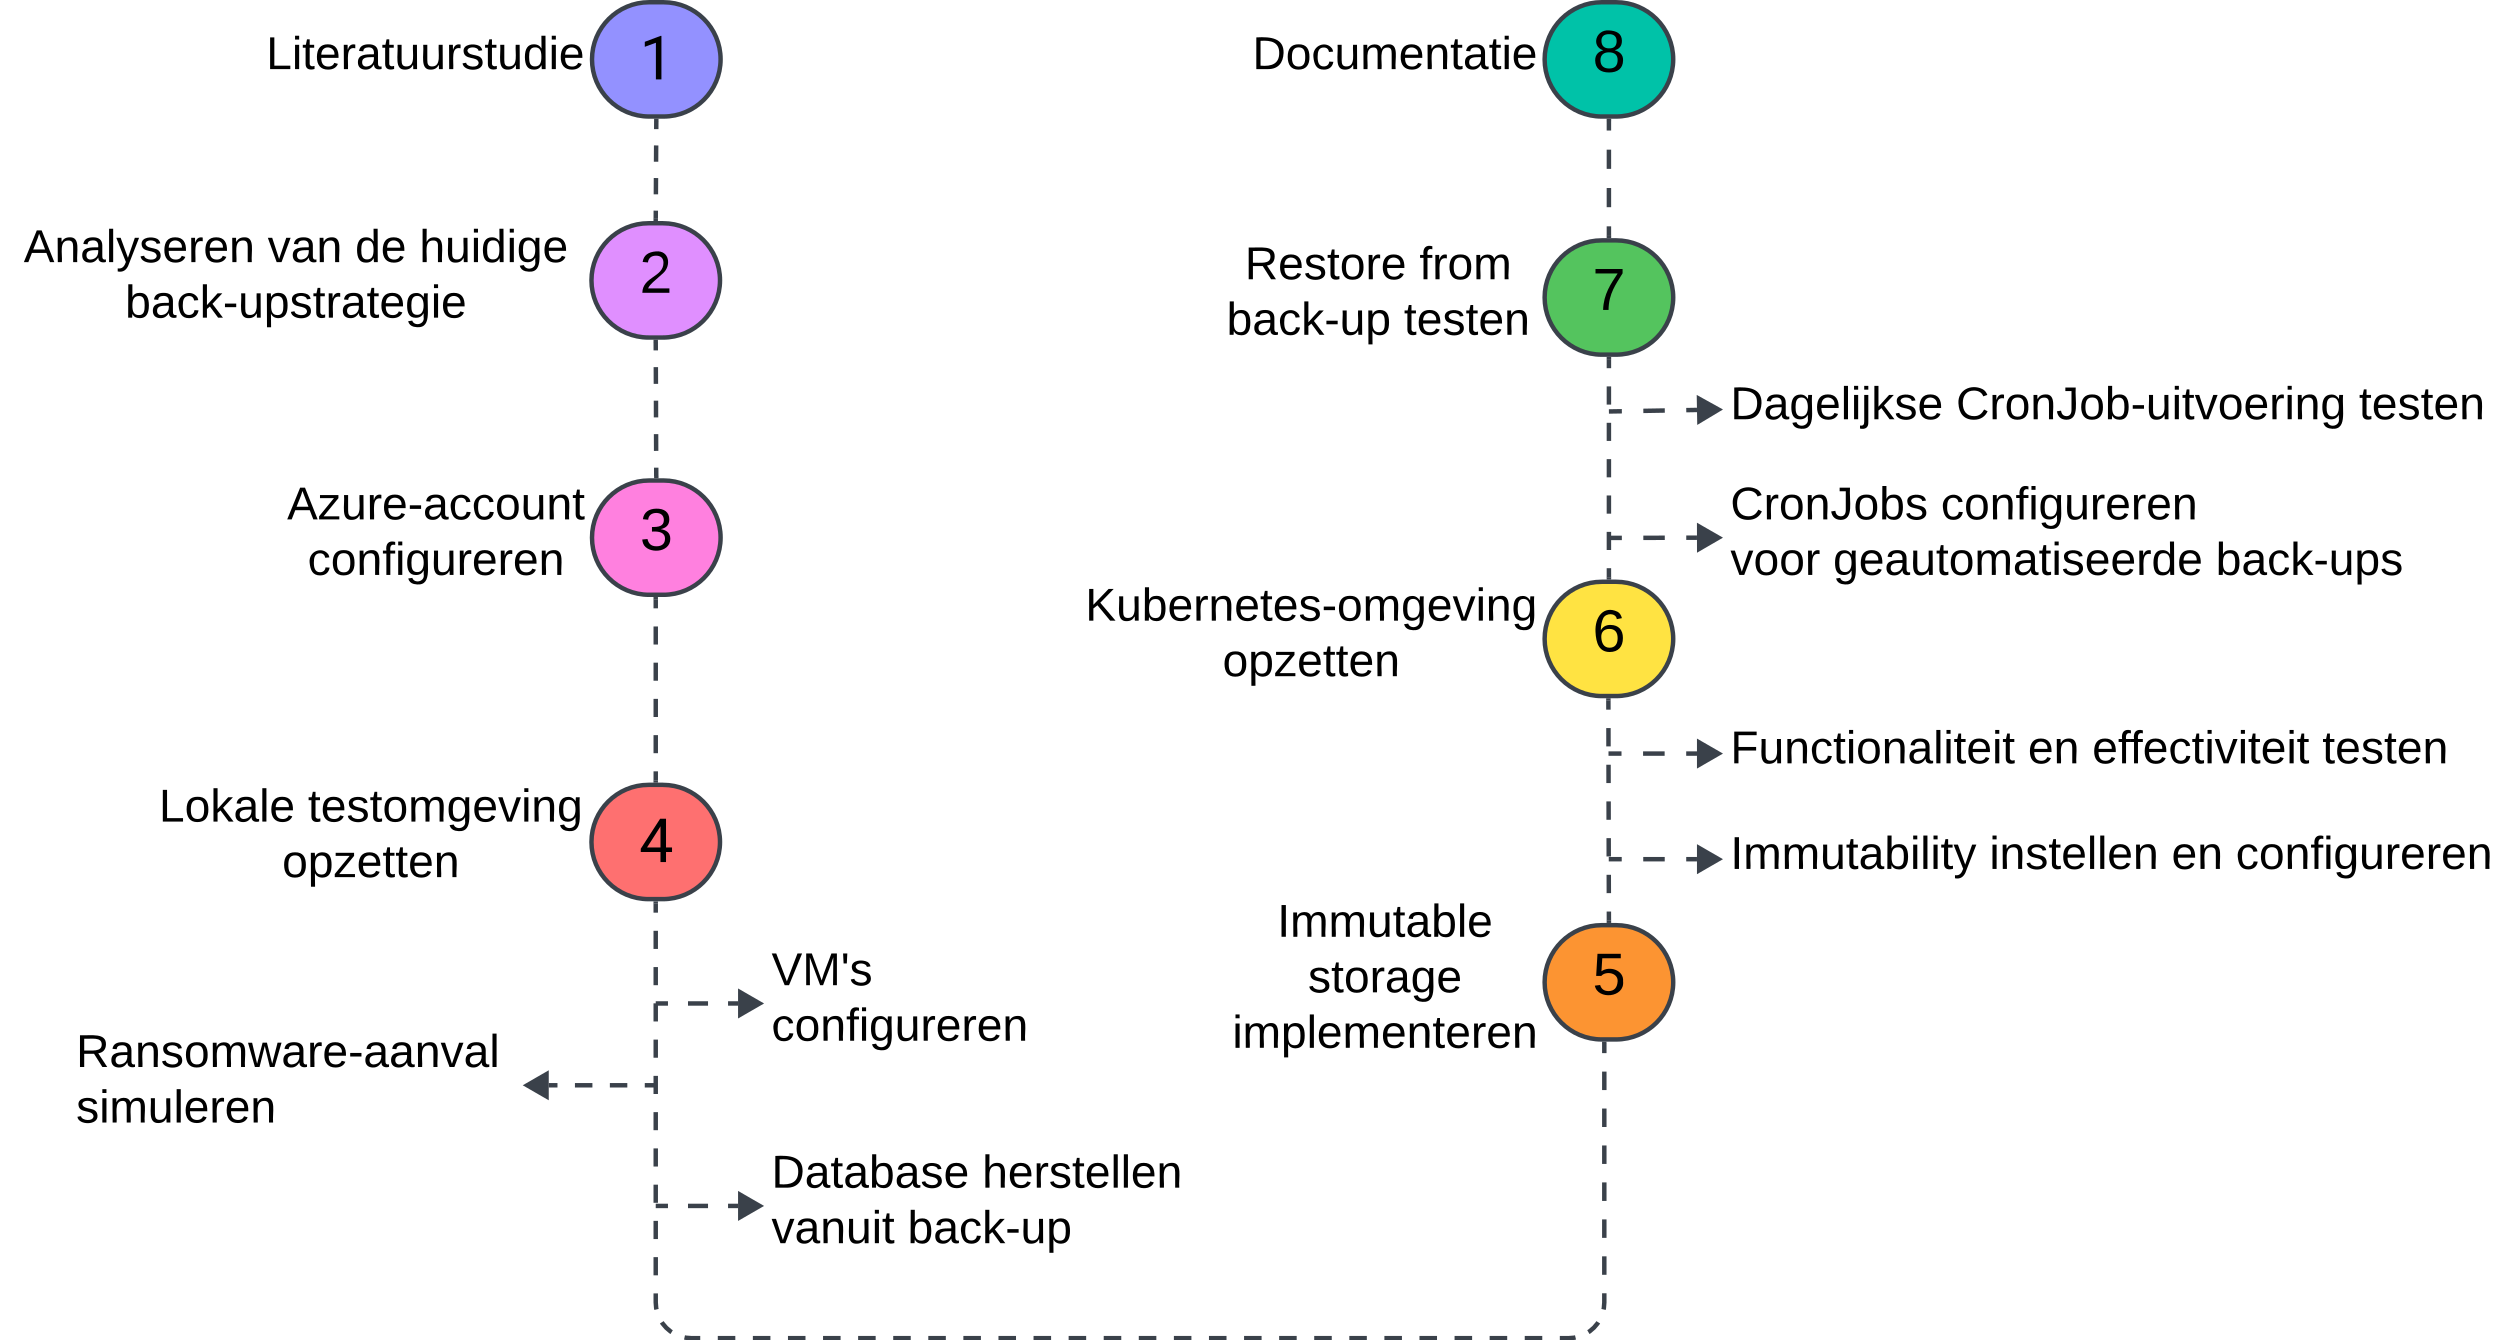<svg xmlns="http://www.w3.org/2000/svg" xmlns:xlink="http://www.w3.org/1999/xlink" xmlns:lucid="lucid" width="1680.76" height="901.13"><g transform="translate(2640.533 -40.365)" lucid:page-tab-id="0_0"><path d="M-2194.87 190.46c21.2 0 38.4 17.2 38.4 38.4 0 21.23-17.2 38.43-38.4 38.43h-9.62c-21.2 0-38.4-17.2-38.4-38.43 0-21.2 17.2-38.4 38.4-38.4z" stroke="#3a414a" stroke-width="3" fill="#e08fff"/><use xlink:href="#a" transform="matrix(1,0,0,1,-2238.584,194.299) translate(27.894 42.938)"/><path d="M-2194.5 41.87c21.22 0 38.42 17.2 38.42 38.4 0 21.23-17.2 38.43-38.42 38.43h-9.6c-21.23 0-38.43-17.2-38.43-38.42 0-21.2 17.2-38.41 38.42-38.41z" stroke="#3a414a" stroke-width="3" fill="#9391ff"/><use xlink:href="#b" transform="matrix(1,0,0,1,-2238.208,45.707) translate(27.775 48.047)"/><path d="M-2199.3 121.7l-.04 5.48m-.06 10.96l-.06 10.96m-.06 10.96l-.06 10.96m-.06 10.96l-.03 5.48" stroke="#3a414a" stroke-width="3" stroke-linejoin="round" fill="none"/><path d="M-2197.84 121.75l-2.95-.02.02-1.53h2.95zM-2198.2 187.43v1.53h-2.96v-1.55z" stroke="#3a414a" stroke-width=".05" fill="#3a414a"/><path d="M-2194.5 363.4c21.22 0 38.42 17.2 38.42 38.43 0 21.22-17.2 38.42-38.42 38.42h-9.6c-21.23 0-38.43-17.2-38.43-38.42 0-21.22 17.2-38.42 38.42-38.42z" stroke="#3a414a" stroke-width="3" fill="#ff80df"/><use xlink:href="#c" transform="matrix(1,0,0,1,-2238.208,367.253) translate(27.894 42.938)"/><path d="M-2199.68 270.3l.03 5.63m.04 11.26l.04 11.26m.05 11.26l.03 11.26m.04 11.27l.05 11.26m.05 11.28l.02 5.63" stroke="#3a414a" stroke-width="3" stroke-linejoin="round" fill="none"/><path d="M-2198.2 270.33h-2.95v-1.54h2.94zM-2197.83 361.9h-2.95v-1.52h2.94z" stroke="#3a414a" stroke-width=".05" fill="#3a414a"/><path d="M-1554.05 662.36c21.22 0 38.42 17.2 38.42 38.4 0 21.23-17.2 38.43-38.42 38.43h-9.62c-21.2 0-38.4-17.2-38.4-38.43 0-21.2 17.2-38.4 38.4-38.4z" stroke="#3a414a" stroke-width="3" fill="#fc9432"/><use xlink:href="#d" transform="matrix(1,0,0,1,-1597.761,666.199) translate(27.894 42.938)"/><path d="M-2194.87 568.03c21.2 0 38.4 17.2 38.4 38.42 0 21.2-17.2 38.4-38.4 38.4h-9.62c-21.2 0-38.4-17.2-38.4-38.4 0-21.22 17.2-38.42 38.4-38.42z" stroke="#3a414a" stroke-width="3" fill="#fe7070"/><use xlink:href="#e" transform="matrix(1,0,0,1,-2238.584,571.871) translate(27.775 48.047)"/><path d="M-2199.68 647.87v6.1m0 12.18v12.2m0 12.17v12.2m0 12.18v12.2m0 12.17v12.2m0 12.18v12.2m0 12.18v12.18m0 12.2v12.2m0 12.18v12.2m0 12.17v12.2m0 12.18v12.2m0 12.18v6.1l.3 3.75.22.92m3.57 8.63l.5.8 2.45 2.87 2.86 2.45.82.5m8.63 3.57l.9.2 3.77.3h5.9m11.8 0h11.78m11.8 0h11.8m11.8 0h11.78m11.8 0h11.8m11.78 0h11.8m11.8 0h11.78m11.8 0h11.8m11.78 0h11.8m11.8 0h11.8m11.78 0h11.8m11.8 0h11.78m11.8 0h11.8m11.78 0h11.8m11.8 0h11.78m11.8 0h11.8m11.8 0h11.78m11.8 0h11.8m11.78 0h11.8m11.8 0h11.78m11.8 0h11.8m11.78 0h11.8m11.8 0h11.8m11.78 0h11.8m11.8 0h11.78m11.8 0h5.9l3.75-.3.9-.22m8.64-3.57l.82-.48 2.86-2.45 2.45-2.86.5-.8m3.57-8.63l.22-.92.3-3.75v-6.2m0-12.42v-12.42m0-12.4v-12.43m0-12.4V835.3m0-12.4v-12.43m0-12.4v-12.43m0-12.4V760.8m0-12.42v-6.2" stroke="#3a414a" stroke-width="3" fill="none"/><path d="M-2198.2 647.9h-2.96v-1.53h2.95zM-1560.5 742.23h-2.96v-1.54h2.95z" stroke="#3a414a" stroke-width=".05" fill="#3a414a"/><path d="M-1554.05 431.5c21.22 0 38.42 17.2 38.42 38.4 0 21.23-17.2 38.43-38.42 38.43h-9.62c-21.2 0-38.4-17.2-38.4-38.42 0-21.2 17.2-38.4 38.4-38.4z" stroke="#3a414a" stroke-width="3" fill="#ffe342"/><use xlink:href="#f" transform="matrix(1,0,0,1,-1597.761,435.333) translate(27.894 42.938)"/><path d="M-1558.86 659.36l-.02-6.17m-.03-12.35l-.04-12.33m-.03-12.34l-.03-12.34m-.03-12.33l-.03-12.33m-.03-12.33l-.02-12.34m-.03-12.33l-.02-12.34m-.03-12.34l-.02-6.17" stroke="#3a414a" stroke-width="3" stroke-linejoin="round" fill="none"/><path d="M-1557.38 660.86h-2.95v-1.54h2.94zM-1557.74 511.36h-2.95v-1.53h2.95z" stroke="#3a414a" stroke-width=".05" fill="#3a414a"/><path d="M-2199.67 443.25v6.1m0 12.17v12.17m0 12.17v12.18m0 12.18v12.18m0 12.18v12.18m0 12.18v6.1" stroke="#3a414a" stroke-width="3" stroke-linejoin="round" fill="none"/><path d="M-2198.2 443.3h-2.95v-1.55h2.95zM-2198.2 565v1.53h-2.96V565z" stroke="#3a414a" stroke-width=".05" fill="#3a414a"/><path d="M-1554.05 201.97c21.22 0 38.42 17.2 38.42 38.4 0 21.23-17.2 38.43-38.42 38.43h-9.62c-21.2 0-38.4-17.2-38.4-38.42 0-21.2 17.2-38.4 38.4-38.4z" stroke="#3a414a" stroke-width="3" fill="#54c45e"/><use xlink:href="#g" transform="matrix(1,0,0,1,-1597.761,205.808) translate(27.894 42.938)"/><path d="M-1554.05 41.87c21.22 0 38.42 17.2 38.42 38.4 0 21.23-17.2 38.43-38.42 38.43h-9.62c-21.2 0-38.4-17.2-38.4-38.42 0-21.2 17.2-38.41 38.4-38.41z" stroke="#3a414a" stroke-width="3" fill="#00c2a8"/><use xlink:href="#h" transform="matrix(1,0,0,1,-1597.761,45.707) translate(27.894 42.938)"/><path d="M-1558.86 198.97v-6.44m0-12.88v-12.88m0-12.88V141m0-12.88v-6.44" stroke="#3a414a" stroke-width="3" stroke-linejoin="round" fill="none"/><path d="M-1557.38 200.47h-2.95v-1.54h2.95zM-1557.38 121.74h-2.95v-1.54h2.95z" stroke="#3a414a" stroke-width=".05" fill="#3a414a"/><path d="M-1558.86 428.5v-6.12m0-12.23v-12.22m0-12.23v-12.22m0-12.22v-12.23m0-12.22v-12.2m0-12.24v-12.22m0-12.23v-6.1" stroke="#3a414a" stroke-width="3" stroke-linejoin="round" fill="none"/><path d="M-1557.38 430h-2.95v-1.55h2.95zM-1557.38 281.84h-2.95v-1.54h2.95z" stroke="#3a414a" stroke-width=".05" fill="#3a414a"/><path d="M-2466.53 62.6a6 6 0 0 1 6-6h212a6 6 0 0 1 6 6v35.35a6 6 0 0 1-6 6h-212a6 6 0 0 1-6-6z" fill="none"/><use xlink:href="#i" transform="matrix(1,0,0,1,-2461.526,61.612) translate(0.012 25.222)"/><path d="M-2640.53 192.54a6 6 0 0 1 6-6h385.62a6 6 0 0 1 6 6v72.67a6 6 0 0 1-6 6h-385.63a6 6 0 0 1-6-6z" fill="none"/><use xlink:href="#j" transform="matrix(1,0,0,1,-2635.533,191.537) translate(10.963 25.056)"/><use xlink:href="#k" transform="matrix(1,0,0,1,-2635.533,191.537) translate(174.988 25.056)"/><use xlink:href="#l" transform="matrix(1,0,0,1,-2635.533,191.537) translate(233.753 25.056)"/><use xlink:href="#m" transform="matrix(1,0,0,1,-2635.533,191.537) translate(276.963 25.056)"/><use xlink:href="#n" transform="matrix(1,0,0,1,-2635.533,191.537) translate(79.191 62.389)"/><path d="M-2452.86 365.5a6 6 0 0 1 6-6h198.33a6 6 0 0 1 6 6v72.67a6 6 0 0 1-6 6h-198.33a6 6 0 0 1-6-6z" fill="none"/><use xlink:href="#o" transform="matrix(1,0,0,1,-2447.861,364.491) translate(0.34 25.056)"/><use xlink:href="#p" transform="matrix(1,0,0,1,-2447.861,364.491) translate(14.21 62.389)"/><path d="M-2539.68 568.66a6 6 0 0 1 6-6h284.77a6 6 0 0 1 6 6v72.68a6 6 0 0 1-6 6h-284.78a6 6 0 0 1-6-6z" fill="none"/><use xlink:href="#q" transform="matrix(1,0,0,1,-2534.682,567.662) translate(1.037 25.056)"/><use xlink:href="#r" transform="matrix(1,0,0,1,-2534.682,567.662) translate(101.198 25.056)"/><use xlink:href="#s" transform="matrix(1,0,0,1,-2534.682,567.662) translate(83.87 62.389)"/><path d="M-1817.34 645.77a6 6 0 0 1 6-6h203.26a6 6 0 0 1 6 6v110a6 6 0 0 1-6 6h-203.26a6 6 0 0 1-6-6z" fill="none"/><use xlink:href="#t" transform="matrix(1,0,0,1,-1812.34,644.77) translate(30.537 25.389)"/><use xlink:href="#u" transform="matrix(1,0,0,1,-1812.34,644.77) translate(51.191 62.722)"/><use xlink:href="#v" transform="matrix(1,0,0,1,-1812.34,644.77) translate(0.377 100.056)"/><path d="M-1915.94 433.57a6 6 0 0 1 6-6h301.86a6 6 0 0 1 6 6v72.68a6 6 0 0 1-6 6h-301.87a6 6 0 0 1-6-6z" fill="none"/><use xlink:href="#w" transform="matrix(1,0,0,1,-1910.945,432.571) translate(0.074 25.056)"/><use xlink:href="#s" transform="matrix(1,0,0,1,-1910.945,432.571) translate(92.37 62.389)"/><path d="M-1825.9 204.05a6 6 0 0 1 6-6h211.82a6 6 0 0 1 6 6v72.67a6 6 0 0 1-6 6h-211.83a6 6 0 0 1-6-6z" fill="none"/><use xlink:href="#x" transform="matrix(1,0,0,1,-1820.905,203.046) translate(17.296 25.056)"/><use xlink:href="#y" transform="matrix(1,0,0,1,-1820.905,203.046) translate(134.654 25.056)"/><use xlink:href="#z" transform="matrix(1,0,0,1,-1820.905,203.046) translate(5.068 62.389)"/><use xlink:href="#A" transform="matrix(1,0,0,1,-1820.905,203.046) translate(124.241 62.389)"/><path d="M-1803.7 62.6a6 6 0 0 1 6-6h189.62a6 6 0 0 1 6 6v35.35a6 6 0 0 1-6 6h-189.6a6 6 0 0 1-6-6z" fill="none"/><use xlink:href="#B" transform="matrix(1,0,0,1,-1798.686,61.612) translate(0.204 25.222)"/><path d="M-2198.18 715h6.73m13.46 0h13.47m13.46 0h6.73M-2198.14 715h-1.54" stroke="#3a414a" stroke-width="3" fill="none"/><path d="M-2129.84 715l-13 7.5v-15z" stroke="#3a414a" stroke-width="3" fill="#3a414a"/><path d="M-2201.18 770h-5.87m-11.74 0h-11.73m-11.73 0H-2254m-11.74 0h-5.87M-2201.22 770h1.54" stroke="#3a414a" stroke-width="3" fill="none"/><path d="M-2286.1 770l13-7.5v15z" stroke="#3a414a" stroke-width="3" fill="#3a414a"/><path d="M-2198.18 851.12h6.73m13.46 0h13.47m13.46 0h6.73M-2198.14 851.12h-1.54" stroke="#3a414a" stroke-width="3" fill="none"/><path d="M-2129.84 851.12l-13 7.5v-15z" stroke="#3a414a" stroke-width="3" fill="#3a414a"/><path d="M-2594.34 733.66a6 6 0 0 1 6-6h293.24a6 6 0 0 1 6 6v72.68a6 6 0 0 1-6 6h-293.24a6 6 0 0 1-6-6z" fill="none"/><use xlink:href="#C" transform="matrix(1,0,0,1,-2589.339,732.662) translate(0 25.056)"/><use xlink:href="#D" transform="matrix(1,0,0,1,-2589.339,732.662) translate(0 62.389)"/><path d="M-2126.84 678.66a6 6 0 0 1 6-6h170.6a6 6 0 0 1 5.98 6v72.68a6 6 0 0 1-6 6h-170.58a6 6 0 0 1-6-6z" fill="none"/><use xlink:href="#E" transform="matrix(1,0,0,1,-2121.845,677.662) translate(0 25.056)"/><use xlink:href="#p" transform="matrix(1,0,0,1,-2121.845,677.662) translate(0 62.389)"/><path d="M-2126.84 814.78a6 6 0 0 1 6-6h288.94a6 6 0 0 1 6 6v72.68a6 6 0 0 1-6 6h-288.94a6 6 0 0 1-6-6z" fill="none"/><use xlink:href="#F" transform="matrix(1,0,0,1,-2121.845,813.782) translate(0 25.056)"/><use xlink:href="#G" transform="matrix(1,0,0,1,-2121.845,813.782) translate(141.642 25.056)"/><use xlink:href="#H" transform="matrix(1,0,0,1,-2121.845,813.782) translate(0 62.389)"/><use xlink:href="#I" transform="matrix(1,0,0,1,-2121.845,813.782) translate(91.519 62.389)"/><path d="M-1557.46 618h7.22m14.46 0h14.45m14.45 0h7.23M-1557.42 618h-1.54" stroke="#3a414a" stroke-width="3" fill="none"/><path d="M-1485.16 618l-13 7.5v-15z" stroke="#3a414a" stroke-width="3" fill="#3a414a"/><path d="M-1482.16 600.33a6 6 0 0 1 6-6h510.4a6 6 0 0 1 6 6v35.34a6 6 0 0 1-6 6h-510.4a6 6 0 0 1-6-6z" fill="none"/><g><use xlink:href="#J" transform="matrix(1,0,0,1,-1477.165,599.331) translate(0 25.222)"/><use xlink:href="#K" transform="matrix(1,0,0,1,-1477.165,599.331) translate(174.136 25.222)"/><use xlink:href="#L" transform="matrix(1,0,0,1,-1477.165,599.331) translate(296.593 25.222)"/><use xlink:href="#p" transform="matrix(1,0,0,1,-1477.165,599.331) translate(339.802 25.222)"/></g><path d="M-1557.63 547h7.24m14.5 0h14.5m14.5 0h7.25M-1557.6 547h-1.53" stroke="#3a414a" stroke-width="3" fill="none"/><path d="M-1485.16 547l-13 7.5v-15z" stroke="#3a414a" stroke-width="3" fill="#3a414a"/><path d="M-1482.16 529.34a6 6 0 0 1 6-6h480.66a6 6 0 0 1 6 6v35.34a6 6 0 0 1-6 6h-480.66a6 6 0 0 1-6-6z" fill="none"/><g><use xlink:href="#M" transform="matrix(1,0,0,1,-1477.165,528.335) translate(0 25.222)"/><use xlink:href="#L" transform="matrix(1,0,0,1,-1477.165,528.335) translate(200.062 25.222)"/><use xlink:href="#N" transform="matrix(1,0,0,1,-1477.165,528.335) translate(243.272 25.222)"/><use xlink:href="#A" transform="matrix(1,0,0,1,-1477.165,528.335) translate(397.963 25.222)"/></g><path d="M-1557.36 316.97l7.2-.12m14.44-.25l14.43-.25m14.43-.25l7.22-.13M-1557.32 316.97l-1.54.03" stroke="#3a414a" stroke-width="3" fill="none"/><path d="M-1485.16 315.72l-12.86 7.72-.26-15z" stroke="#3a414a" stroke-width="3" fill="#3a414a"/><path d="M-1557.36 402l7.2-.02m14.44-.03l14.43-.03m14.43-.04h7.2M-1557.32 402h-1.54" stroke="#3a414a" stroke-width="3" fill="none"/><path d="M-1485.16 401.84l-12.98 7.53-.03-15z" stroke="#3a414a" stroke-width="3" fill="#3a414a"/><path d="M-1482.16 298a6 6 0 0 1 6-6h505.3a6 6 0 0 1 6 6v35.34a6 6 0 0 1-6 6h-505.3a6 6 0 0 1-6-6z" fill="none"/><g><use xlink:href="#O" transform="matrix(1,0,0,1,-1477.165,296.995) translate(0 25.222)"/><use xlink:href="#P" transform="matrix(1,0,0,1,-1477.165,296.995) translate(151.753 25.222)"/><use xlink:href="#A" transform="matrix(1,0,0,1,-1477.165,296.995) translate(422.593 25.222)"/></g><path d="M-1482.16 365.5a6 6 0 0 1 6-6h450.4a6 6 0 0 1 6 6v72.67a6 6 0 0 1-6 6h-450.4a6 6 0 0 1-6-6z" fill="none"/><g><use xlink:href="#Q" transform="matrix(1,0,0,1,-1477.165,364.491) translate(0 25.056)"/><use xlink:href="#R" transform="matrix(1,0,0,1,-1477.165,364.491) translate(141.556 25.056)"/><use xlink:href="#S" transform="matrix(1,0,0,1,-1477.165,364.491) translate(0 62.389)"/><use xlink:href="#T" transform="matrix(1,0,0,1,-1477.165,364.491) translate(69.049 62.389)"/><use xlink:href="#U" transform="matrix(1,0,0,1,-1477.165,364.491) translate(326.321 62.389)"/></g><defs><path d="M101-251c82-7 93 87 43 132L82-64C71-53 59-42 53-27h129V0H18c2-99 128-94 128-182 0-28-16-43-45-43s-46 15-49 41l-32-3c6-41 34-60 81-64" id="V"/><use transform="matrix(0.111,0,0,0.111,0,0)" xlink:href="#V" id="a"/><path d="M729 0H543v-1233l-373 137v-168l530-199h29V0" id="W"/><use transform="matrix(0.02,0,0,0.02,0,0)" xlink:href="#W" id="b"/><path d="M126-127c33 6 58 20 58 59 0 88-139 92-164 29-3-8-5-16-6-25l32-3c6 27 21 44 54 44 32 0 52-15 52-46 0-38-36-46-79-43v-28c39 1 72-4 72-42 0-27-17-43-46-43-28 0-47 15-49 41l-32-3c6-42 35-63 81-64 48-1 79 21 79 65 0 36-21 52-52 59" id="X"/><use transform="matrix(0.111,0,0,0.111,0,0)" xlink:href="#X" id="c"/><path d="M54-142c48-35 137-8 131 61C196 18 31 33 14-55l32-4c7 23 22 37 52 37 35-1 51-22 54-58 4-55-73-65-99-34H22l8-134h141v27H59" id="Y"/><use transform="matrix(0.111,0,0,0.111,0,0)" xlink:href="#Y" id="d"/><path d="M902-489h202v151H902V0H716v-338H53v-109l652-1009h197v967zm-639 0h453v-714l-22 40" id="Z"/><use transform="matrix(0.02,0,0,0.02,0,0)" xlink:href="#Z" id="e"/><path d="M110-160c48 1 74 30 74 79 0 53-28 85-80 85-65 0-83-55-86-122-5-90 50-162 133-122 14 7 22 21 27 39l-31 6c-5-40-67-38-82-6-9 19-15 44-15 74 11-20 30-34 60-33zm-7 138c34 0 49-23 49-58s-16-56-50-56c-29 0-50 16-49 49 1 36 15 65 50 65" id="aa"/><use transform="matrix(0.111,0,0,0.111,0,0)" xlink:href="#aa" id="f"/><path d="M64 0c3-98 48-159 88-221H18v-27h164v26C143-157 98-101 97 0H64" id="ab"/><use transform="matrix(0.111,0,0,0.111,0,0)" xlink:href="#ab" id="g"/><path d="M134-131c28 9 52 24 51 62-1 50-34 73-85 73S17-19 16-69c0-36 21-54 49-61-75-25-45-126 34-121 46 3 78 18 79 63 0 33-17 51-44 57zm-34-11c31 1 46-15 46-44 0-28-17-43-47-42-29 0-46 13-45 42 1 28 16 44 46 44zm1 122c35 0 51-18 51-52 0-30-18-46-53-46-33 0-51 17-51 47 0 34 19 51 53 51" id="ac"/><use transform="matrix(0.111,0,0,0.111,0,0)" xlink:href="#ac" id="h"/><path d="M30 0v-248h33v221h125V0H30" id="ad"/><path d="M24-231v-30h32v30H24zM24 0v-190h32V0H24" id="ae"/><path d="M59-47c-2 24 18 29 38 22v24C64 9 27 4 27-40v-127H5v-23h24l9-43h21v43h35v23H59v120" id="af"/><path d="M100-194c63 0 86 42 84 106H49c0 40 14 67 53 68 26 1 43-12 49-29l28 8c-11 28-37 45-77 45C44 4 14-33 15-96c1-61 26-98 85-98zm52 81c6-60-76-77-97-28-3 7-6 17-6 28h103" id="ag"/><path d="M114-163C36-179 61-72 57 0H25l-1-190h30c1 12-1 29 2 39 6-27 23-49 58-41v29" id="ah"/><path d="M141-36C126-15 110 5 73 4 37 3 15-17 15-53c-1-64 63-63 125-63 3-35-9-54-41-54-24 1-41 7-42 31l-33-3c5-37 33-52 76-52 45 0 72 20 72 64v82c-1 20 7 32 28 27v20c-31 9-61-2-59-35zM48-53c0 20 12 33 32 33 41-3 63-29 60-74-43 2-92-5-92 41" id="ai"/><path d="M84 4C-5 8 30-112 23-190h32v120c0 31 7 50 39 49 72-2 45-101 50-169h31l1 190h-30c-1-10 1-25-2-33-11 22-28 36-60 37" id="aj"/><path d="M135-143c-3-34-86-38-87 0 15 53 115 12 119 90S17 21 10-45l28-5c4 36 97 45 98 0-10-56-113-15-118-90-4-57 82-63 122-42 12 7 21 19 24 35" id="ak"/><path d="M85-194c31 0 48 13 60 33l-1-100h32l1 261h-30c-2-10 0-23-3-31C134-8 116 4 85 4 32 4 16-35 15-94c0-66 23-100 70-100zm9 24c-40 0-46 34-46 75 0 40 6 74 45 74 42 0 51-32 51-76 0-42-9-74-50-73" id="al"/><g id="i"><use transform="matrix(0.086,0,0,0.086,0,0)" xlink:href="#ad"/><use transform="matrix(0.086,0,0,0.086,17.284,0)" xlink:href="#ae"/><use transform="matrix(0.086,0,0,0.086,24.111,0)" xlink:href="#af"/><use transform="matrix(0.086,0,0,0.086,32.753,0)" xlink:href="#ag"/><use transform="matrix(0.086,0,0,0.086,50.037,0)" xlink:href="#ah"/><use transform="matrix(0.086,0,0,0.086,60.321,0)" xlink:href="#ai"/><use transform="matrix(0.086,0,0,0.086,77.605,0)" xlink:href="#af"/><use transform="matrix(0.086,0,0,0.086,86.247,0)" xlink:href="#aj"/><use transform="matrix(0.086,0,0,0.086,103.531,0)" xlink:href="#aj"/><use transform="matrix(0.086,0,0,0.086,120.815,0)" xlink:href="#ah"/><use transform="matrix(0.086,0,0,0.086,131.099,0)" xlink:href="#ak"/><use transform="matrix(0.086,0,0,0.086,146.654,0)" xlink:href="#af"/><use transform="matrix(0.086,0,0,0.086,155.296,0)" xlink:href="#aj"/><use transform="matrix(0.086,0,0,0.086,172.58,0)" xlink:href="#al"/><use transform="matrix(0.086,0,0,0.086,189.864,0)" xlink:href="#ae"/><use transform="matrix(0.086,0,0,0.086,196.691,0)" xlink:href="#ag"/></g><path d="M205 0l-28-72H64L36 0H1l101-248h38L239 0h-34zm-38-99l-47-123c-12 45-31 82-46 123h93" id="am"/><path d="M117-194c89-4 53 116 60 194h-32v-121c0-31-8-49-39-48C34-167 62-67 57 0H25l-1-190h30c1 10-1 24 2 32 11-22 29-35 61-36" id="an"/><path d="M24 0v-261h32V0H24" id="ao"/><path d="M179-190L93 31C79 59 56 82 12 73V49c39 6 53-20 64-50L1-190h34L92-34l54-156h33" id="ap"/><g id="j"><use transform="matrix(0.086,0,0,0.086,0,0)" xlink:href="#am"/><use transform="matrix(0.086,0,0,0.086,20.741,0)" xlink:href="#an"/><use transform="matrix(0.086,0,0,0.086,38.025,0)" xlink:href="#ai"/><use transform="matrix(0.086,0,0,0.086,55.309,0)" xlink:href="#ao"/><use transform="matrix(0.086,0,0,0.086,62.136,0)" xlink:href="#ap"/><use transform="matrix(0.086,0,0,0.086,77.691,0)" xlink:href="#ak"/><use transform="matrix(0.086,0,0,0.086,93.247,0)" xlink:href="#ag"/><use transform="matrix(0.086,0,0,0.086,110.531,0)" xlink:href="#ah"/><use transform="matrix(0.086,0,0,0.086,120.815,0)" xlink:href="#ag"/><use transform="matrix(0.086,0,0,0.086,138.099,0)" xlink:href="#an"/></g><path d="M108 0H70L1-190h34L89-25l56-165h34" id="aq"/><g id="k"><use transform="matrix(0.086,0,0,0.086,0,0)" xlink:href="#aq"/><use transform="matrix(0.086,0,0,0.086,15.556,0)" xlink:href="#ai"/><use transform="matrix(0.086,0,0,0.086,32.84,0)" xlink:href="#an"/></g><g id="l"><use transform="matrix(0.086,0,0,0.086,0,0)" xlink:href="#al"/><use transform="matrix(0.086,0,0,0.086,17.284,0)" xlink:href="#ag"/></g><path d="M106-169C34-169 62-67 57 0H25v-261h32l-1 103c12-21 28-36 61-36 89 0 53 116 60 194h-32v-121c2-32-8-49-39-48" id="ar"/><path d="M177-190C167-65 218 103 67 71c-23-6-38-20-44-43l32-5c15 47 100 32 89-28v-30C133-14 115 1 83 1 29 1 15-40 15-95c0-56 16-97 71-98 29-1 48 16 59 35 1-10 0-23 2-32h30zM94-22c36 0 50-32 50-73 0-42-14-75-50-75-39 0-46 34-46 75s6 73 46 73" id="as"/><g id="m"><use transform="matrix(0.086,0,0,0.086,0,0)" xlink:href="#ar"/><use transform="matrix(0.086,0,0,0.086,17.284,0)" xlink:href="#aj"/><use transform="matrix(0.086,0,0,0.086,34.568,0)" xlink:href="#ae"/><use transform="matrix(0.086,0,0,0.086,41.395,0)" xlink:href="#al"/><use transform="matrix(0.086,0,0,0.086,58.679,0)" xlink:href="#ae"/><use transform="matrix(0.086,0,0,0.086,65.506,0)" xlink:href="#as"/><use transform="matrix(0.086,0,0,0.086,82.79,0)" xlink:href="#ag"/></g><path d="M115-194c53 0 69 39 70 98 0 66-23 100-70 100C84 3 66-7 56-30L54 0H23l1-261h32v101c10-23 28-34 59-34zm-8 174c40 0 45-34 45-75 0-40-5-75-45-74-42 0-51 32-51 76 0 43 10 73 51 73" id="at"/><path d="M96-169c-40 0-48 33-48 73s9 75 48 75c24 0 41-14 43-38l32 2c-6 37-31 61-74 61-59 0-76-41-82-99-10-93 101-131 147-64 4 7 5 14 7 22l-32 3c-4-21-16-35-41-35" id="au"/><path d="M143 0L79-87 56-68V0H24v-261h32v163l83-92h37l-77 82L181 0h-38" id="av"/><path d="M16-82v-28h88v28H16" id="aw"/><path d="M115-194c55 1 70 41 70 98S169 2 115 4C84 4 66-9 55-30l1 105H24l-1-265h31l2 30c10-21 28-34 59-34zm-8 174c40 0 45-34 45-75s-6-73-45-74c-42 0-51 32-51 76 0 43 10 73 51 73" id="ax"/><g id="n"><use transform="matrix(0.086,0,0,0.086,0,0)" xlink:href="#at"/><use transform="matrix(0.086,0,0,0.086,17.284,0)" xlink:href="#ai"/><use transform="matrix(0.086,0,0,0.086,34.568,0)" xlink:href="#au"/><use transform="matrix(0.086,0,0,0.086,50.123,0)" xlink:href="#av"/><use transform="matrix(0.086,0,0,0.086,65.679,0)" xlink:href="#aw"/><use transform="matrix(0.086,0,0,0.086,75.963,0)" xlink:href="#aj"/><use transform="matrix(0.086,0,0,0.086,93.247,0)" xlink:href="#ax"/><use transform="matrix(0.086,0,0,0.086,110.531,0)" xlink:href="#ak"/><use transform="matrix(0.086,0,0,0.086,126.086,0)" xlink:href="#af"/><use transform="matrix(0.086,0,0,0.086,134.728,0)" xlink:href="#ah"/><use transform="matrix(0.086,0,0,0.086,145.012,0)" xlink:href="#ai"/><use transform="matrix(0.086,0,0,0.086,162.296,0)" xlink:href="#af"/><use transform="matrix(0.086,0,0,0.086,170.938,0)" xlink:href="#ag"/><use transform="matrix(0.086,0,0,0.086,188.222,0)" xlink:href="#as"/><use transform="matrix(0.086,0,0,0.086,205.506,0)" xlink:href="#ae"/><use transform="matrix(0.086,0,0,0.086,212.333,0)" xlink:href="#ag"/></g><path d="M9 0v-24l116-142H16v-24h144v24L44-24h123V0H9" id="ay"/><path d="M100-194c62-1 85 37 85 99 1 63-27 99-86 99S16-35 15-95c0-66 28-99 85-99zM99-20c44 1 53-31 53-75 0-43-8-75-51-75s-53 32-53 75 10 74 51 75" id="az"/><g id="o"><use transform="matrix(0.086,0,0,0.086,0,0)" xlink:href="#am"/><use transform="matrix(0.086,0,0,0.086,20.741,0)" xlink:href="#ay"/><use transform="matrix(0.086,0,0,0.086,36.296,0)" xlink:href="#aj"/><use transform="matrix(0.086,0,0,0.086,53.58,0)" xlink:href="#ah"/><use transform="matrix(0.086,0,0,0.086,63.864,0)" xlink:href="#ag"/><use transform="matrix(0.086,0,0,0.086,81.148,0)" xlink:href="#aw"/><use transform="matrix(0.086,0,0,0.086,91.432,0)" xlink:href="#ai"/><use transform="matrix(0.086,0,0,0.086,108.716,0)" xlink:href="#au"/><use transform="matrix(0.086,0,0,0.086,124.272,0)" xlink:href="#au"/><use transform="matrix(0.086,0,0,0.086,139.827,0)" xlink:href="#az"/><use transform="matrix(0.086,0,0,0.086,157.111,0)" xlink:href="#aj"/><use transform="matrix(0.086,0,0,0.086,174.395,0)" xlink:href="#an"/><use transform="matrix(0.086,0,0,0.086,191.679,0)" xlink:href="#af"/></g><path d="M101-234c-31-9-42 10-38 44h38v23H63V0H32v-167H5v-23h27c-7-52 17-82 69-68v24" id="aA"/><g id="p"><use transform="matrix(0.086,0,0,0.086,0,0)" xlink:href="#au"/><use transform="matrix(0.086,0,0,0.086,15.556,0)" xlink:href="#az"/><use transform="matrix(0.086,0,0,0.086,32.84,0)" xlink:href="#an"/><use transform="matrix(0.086,0,0,0.086,50.123,0)" xlink:href="#aA"/><use transform="matrix(0.086,0,0,0.086,58.765,0)" xlink:href="#ae"/><use transform="matrix(0.086,0,0,0.086,65.593,0)" xlink:href="#as"/><use transform="matrix(0.086,0,0,0.086,82.877,0)" xlink:href="#aj"/><use transform="matrix(0.086,0,0,0.086,100.16,0)" xlink:href="#ah"/><use transform="matrix(0.086,0,0,0.086,110.444,0)" xlink:href="#ag"/><use transform="matrix(0.086,0,0,0.086,127.728,0)" xlink:href="#ah"/><use transform="matrix(0.086,0,0,0.086,138.012,0)" xlink:href="#ag"/><use transform="matrix(0.086,0,0,0.086,155.296,0)" xlink:href="#an"/></g><g id="q"><use transform="matrix(0.086,0,0,0.086,0,0)" xlink:href="#ad"/><use transform="matrix(0.086,0,0,0.086,17.284,0)" xlink:href="#az"/><use transform="matrix(0.086,0,0,0.086,34.568,0)" xlink:href="#av"/><use transform="matrix(0.086,0,0,0.086,50.123,0)" xlink:href="#ai"/><use transform="matrix(0.086,0,0,0.086,67.407,0)" xlink:href="#ao"/><use transform="matrix(0.086,0,0,0.086,74.235,0)" xlink:href="#ag"/></g><path d="M210-169c-67 3-38 105-44 169h-31v-121c0-29-5-50-35-48C34-165 62-65 56 0H25l-1-190h30c1 10-1 24 2 32 10-44 99-50 107 0 11-21 27-35 58-36 85-2 47 119 55 194h-31v-121c0-29-5-49-35-48" id="aB"/><g id="r"><use transform="matrix(0.086,0,0,0.086,0,0)" xlink:href="#af"/><use transform="matrix(0.086,0,0,0.086,8.642,0)" xlink:href="#ag"/><use transform="matrix(0.086,0,0,0.086,25.926,0)" xlink:href="#ak"/><use transform="matrix(0.086,0,0,0.086,41.481,0)" xlink:href="#af"/><use transform="matrix(0.086,0,0,0.086,50.123,0)" xlink:href="#az"/><use transform="matrix(0.086,0,0,0.086,67.407,0)" xlink:href="#aB"/><use transform="matrix(0.086,0,0,0.086,93.247,0)" xlink:href="#as"/><use transform="matrix(0.086,0,0,0.086,110.531,0)" xlink:href="#ag"/><use transform="matrix(0.086,0,0,0.086,127.815,0)" xlink:href="#aq"/><use transform="matrix(0.086,0,0,0.086,143.37,0)" xlink:href="#ae"/><use transform="matrix(0.086,0,0,0.086,150.198,0)" xlink:href="#an"/><use transform="matrix(0.086,0,0,0.086,167.481,0)" xlink:href="#as"/></g><g id="s"><use transform="matrix(0.086,0,0,0.086,0,0)" xlink:href="#az"/><use transform="matrix(0.086,0,0,0.086,17.284,0)" xlink:href="#ax"/><use transform="matrix(0.086,0,0,0.086,34.568,0)" xlink:href="#ay"/><use transform="matrix(0.086,0,0,0.086,50.123,0)" xlink:href="#ag"/><use transform="matrix(0.086,0,0,0.086,67.407,0)" xlink:href="#af"/><use transform="matrix(0.086,0,0,0.086,76.049,0)" xlink:href="#af"/><use transform="matrix(0.086,0,0,0.086,84.691,0)" xlink:href="#ag"/><use transform="matrix(0.086,0,0,0.086,101.975,0)" xlink:href="#an"/></g><path d="M33 0v-248h34V0H33" id="aC"/><g id="t"><use transform="matrix(0.086,0,0,0.086,0,0)" xlink:href="#aC"/><use transform="matrix(0.086,0,0,0.086,8.642,0)" xlink:href="#aB"/><use transform="matrix(0.086,0,0,0.086,34.481,0)" xlink:href="#aB"/><use transform="matrix(0.086,0,0,0.086,60.321,0)" xlink:href="#aj"/><use transform="matrix(0.086,0,0,0.086,77.605,0)" xlink:href="#af"/><use transform="matrix(0.086,0,0,0.086,86.247,0)" xlink:href="#ai"/><use transform="matrix(0.086,0,0,0.086,103.531,0)" xlink:href="#at"/><use transform="matrix(0.086,0,0,0.086,120.815,0)" xlink:href="#ao"/><use transform="matrix(0.086,0,0,0.086,127.642,0)" xlink:href="#ag"/></g><g id="u"><use transform="matrix(0.086,0,0,0.086,0,0)" xlink:href="#ak"/><use transform="matrix(0.086,0,0,0.086,15.556,0)" xlink:href="#af"/><use transform="matrix(0.086,0,0,0.086,24.198,0)" xlink:href="#az"/><use transform="matrix(0.086,0,0,0.086,41.481,0)" xlink:href="#ah"/><use transform="matrix(0.086,0,0,0.086,51.765,0)" xlink:href="#ai"/><use transform="matrix(0.086,0,0,0.086,69.049,0)" xlink:href="#as"/><use transform="matrix(0.086,0,0,0.086,86.333,0)" xlink:href="#ag"/></g><g id="v"><use transform="matrix(0.086,0,0,0.086,0,0)" xlink:href="#ae"/><use transform="matrix(0.086,0,0,0.086,6.827,0)" xlink:href="#aB"/><use transform="matrix(0.086,0,0,0.086,32.667,0)" xlink:href="#ax"/><use transform="matrix(0.086,0,0,0.086,49.951,0)" xlink:href="#ao"/><use transform="matrix(0.086,0,0,0.086,56.778,0)" xlink:href="#ag"/><use transform="matrix(0.086,0,0,0.086,74.062,0)" xlink:href="#aB"/><use transform="matrix(0.086,0,0,0.086,99.901,0)" xlink:href="#ag"/><use transform="matrix(0.086,0,0,0.086,117.185,0)" xlink:href="#an"/><use transform="matrix(0.086,0,0,0.086,134.469,0)" xlink:href="#af"/><use transform="matrix(0.086,0,0,0.086,143.111,0)" xlink:href="#ag"/><use transform="matrix(0.086,0,0,0.086,160.395,0)" xlink:href="#ah"/><use transform="matrix(0.086,0,0,0.086,170.679,0)" xlink:href="#ag"/><use transform="matrix(0.086,0,0,0.086,187.963,0)" xlink:href="#an"/></g><path d="M194 0L95-120 63-95V0H30v-248h33v124l119-124h40L117-140 236 0h-42" id="aD"/><g id="w"><use transform="matrix(0.086,0,0,0.086,0,0)" xlink:href="#aD"/><use transform="matrix(0.086,0,0,0.086,20.741,0)" xlink:href="#aj"/><use transform="matrix(0.086,0,0,0.086,38.025,0)" xlink:href="#at"/><use transform="matrix(0.086,0,0,0.086,55.309,0)" xlink:href="#ag"/><use transform="matrix(0.086,0,0,0.086,72.593,0)" xlink:href="#ah"/><use transform="matrix(0.086,0,0,0.086,82.877,0)" xlink:href="#an"/><use transform="matrix(0.086,0,0,0.086,100.16,0)" xlink:href="#ag"/><use transform="matrix(0.086,0,0,0.086,117.444,0)" xlink:href="#af"/><use transform="matrix(0.086,0,0,0.086,126.086,0)" xlink:href="#ag"/><use transform="matrix(0.086,0,0,0.086,143.37,0)" xlink:href="#ak"/><use transform="matrix(0.086,0,0,0.086,158.926,0)" xlink:href="#aw"/><use transform="matrix(0.086,0,0,0.086,169.21,0)" xlink:href="#az"/><use transform="matrix(0.086,0,0,0.086,186.494,0)" xlink:href="#aB"/><use transform="matrix(0.086,0,0,0.086,212.333,0)" xlink:href="#as"/><use transform="matrix(0.086,0,0,0.086,229.617,0)" xlink:href="#ag"/><use transform="matrix(0.086,0,0,0.086,246.901,0)" xlink:href="#aq"/><use transform="matrix(0.086,0,0,0.086,262.457,0)" xlink:href="#ae"/><use transform="matrix(0.086,0,0,0.086,269.284,0)" xlink:href="#an"/><use transform="matrix(0.086,0,0,0.086,286.568,0)" xlink:href="#as"/></g><path d="M233-177c-1 41-23 64-60 70L243 0h-38l-65-103H63V0H30v-248c88 3 205-21 203 71zM63-129c60-2 137 13 137-47 0-61-80-42-137-45v92" id="aE"/><g id="x"><use transform="matrix(0.086,0,0,0.086,0,0)" xlink:href="#aE"/><use transform="matrix(0.086,0,0,0.086,22.383,0)" xlink:href="#ag"/><use transform="matrix(0.086,0,0,0.086,39.667,0)" xlink:href="#ak"/><use transform="matrix(0.086,0,0,0.086,55.222,0)" xlink:href="#af"/><use transform="matrix(0.086,0,0,0.086,63.864,0)" xlink:href="#az"/><use transform="matrix(0.086,0,0,0.086,81.148,0)" xlink:href="#ah"/><use transform="matrix(0.086,0,0,0.086,91.432,0)" xlink:href="#ag"/></g><g id="y"><use transform="matrix(0.086,0,0,0.086,0,0)" xlink:href="#aA"/><use transform="matrix(0.086,0,0,0.086,8.642,0)" xlink:href="#ah"/><use transform="matrix(0.086,0,0,0.086,18.926,0)" xlink:href="#az"/><use transform="matrix(0.086,0,0,0.086,36.21,0)" xlink:href="#aB"/></g><g id="z"><use transform="matrix(0.086,0,0,0.086,0,0)" xlink:href="#at"/><use transform="matrix(0.086,0,0,0.086,17.284,0)" xlink:href="#ai"/><use transform="matrix(0.086,0,0,0.086,34.568,0)" xlink:href="#au"/><use transform="matrix(0.086,0,0,0.086,50.123,0)" xlink:href="#av"/><use transform="matrix(0.086,0,0,0.086,65.679,0)" xlink:href="#aw"/><use transform="matrix(0.086,0,0,0.086,75.963,0)" xlink:href="#aj"/><use transform="matrix(0.086,0,0,0.086,93.247,0)" xlink:href="#ax"/></g><g id="A"><use transform="matrix(0.086,0,0,0.086,0,0)" xlink:href="#af"/><use transform="matrix(0.086,0,0,0.086,8.642,0)" xlink:href="#ag"/><use transform="matrix(0.086,0,0,0.086,25.926,0)" xlink:href="#ak"/><use transform="matrix(0.086,0,0,0.086,41.481,0)" xlink:href="#af"/><use transform="matrix(0.086,0,0,0.086,50.123,0)" xlink:href="#ag"/><use transform="matrix(0.086,0,0,0.086,67.407,0)" xlink:href="#an"/></g><path d="M30-248c118-7 216 8 213 122C240-48 200 0 122 0H30v-248zM63-27c89 8 146-16 146-99s-60-101-146-95v194" id="aF"/><g id="B"><use transform="matrix(0.086,0,0,0.086,0,0)" xlink:href="#aF"/><use transform="matrix(0.086,0,0,0.086,22.383,0)" xlink:href="#az"/><use transform="matrix(0.086,0,0,0.086,39.667,0)" xlink:href="#au"/><use transform="matrix(0.086,0,0,0.086,55.222,0)" xlink:href="#aj"/><use transform="matrix(0.086,0,0,0.086,72.506,0)" xlink:href="#aB"/><use transform="matrix(0.086,0,0,0.086,98.346,0)" xlink:href="#ag"/><use transform="matrix(0.086,0,0,0.086,115.63,0)" xlink:href="#an"/><use transform="matrix(0.086,0,0,0.086,132.914,0)" xlink:href="#af"/><use transform="matrix(0.086,0,0,0.086,141.556,0)" xlink:href="#ai"/><use transform="matrix(0.086,0,0,0.086,158.84,0)" xlink:href="#af"/><use transform="matrix(0.086,0,0,0.086,167.481,0)" xlink:href="#ae"/><use transform="matrix(0.086,0,0,0.086,174.309,0)" xlink:href="#ag"/></g><path d="M206 0h-36l-40-164L89 0H53L-1-190h32L70-26l43-164h34l41 164 42-164h31" id="aG"/><g id="C"><use transform="matrix(0.086,0,0,0.086,0,0)" xlink:href="#aE"/><use transform="matrix(0.086,0,0,0.086,22.383,0)" xlink:href="#ai"/><use transform="matrix(0.086,0,0,0.086,39.667,0)" xlink:href="#an"/><use transform="matrix(0.086,0,0,0.086,56.951,0)" xlink:href="#ak"/><use transform="matrix(0.086,0,0,0.086,72.506,0)" xlink:href="#az"/><use transform="matrix(0.086,0,0,0.086,89.79,0)" xlink:href="#aB"/><use transform="matrix(0.086,0,0,0.086,115.63,0)" xlink:href="#aG"/><use transform="matrix(0.086,0,0,0.086,138.012,0)" xlink:href="#ai"/><use transform="matrix(0.086,0,0,0.086,155.296,0)" xlink:href="#ah"/><use transform="matrix(0.086,0,0,0.086,165.58,0)" xlink:href="#ag"/><use transform="matrix(0.086,0,0,0.086,182.864,0)" xlink:href="#aw"/><use transform="matrix(0.086,0,0,0.086,193.148,0)" xlink:href="#ai"/><use transform="matrix(0.086,0,0,0.086,210.432,0)" xlink:href="#ai"/><use transform="matrix(0.086,0,0,0.086,227.716,0)" xlink:href="#an"/><use transform="matrix(0.086,0,0,0.086,245,0)" xlink:href="#aq"/><use transform="matrix(0.086,0,0,0.086,260.556,0)" xlink:href="#ai"/><use transform="matrix(0.086,0,0,0.086,277.84,0)" xlink:href="#ao"/></g><g id="D"><use transform="matrix(0.086,0,0,0.086,0,0)" xlink:href="#ak"/><use transform="matrix(0.086,0,0,0.086,15.556,0)" xlink:href="#ae"/><use transform="matrix(0.086,0,0,0.086,22.383,0)" xlink:href="#aB"/><use transform="matrix(0.086,0,0,0.086,48.222,0)" xlink:href="#aj"/><use transform="matrix(0.086,0,0,0.086,65.506,0)" xlink:href="#ao"/><use transform="matrix(0.086,0,0,0.086,72.333,0)" xlink:href="#ag"/><use transform="matrix(0.086,0,0,0.086,89.617,0)" xlink:href="#ah"/><use transform="matrix(0.086,0,0,0.086,99.901,0)" xlink:href="#ag"/><use transform="matrix(0.086,0,0,0.086,117.185,0)" xlink:href="#an"/></g><path d="M137 0h-34L2-248h35l83 218 83-218h36" id="aH"/><path d="M240 0l2-218c-23 76-54 145-80 218h-23L58-218 59 0H30v-248h44l77 211c21-75 51-140 76-211h43V0h-30" id="aI"/><path d="M47-170H22l-4-78h33" id="aJ"/><g id="E"><use transform="matrix(0.086,0,0,0.086,0,0)" xlink:href="#aH"/><use transform="matrix(0.086,0,0,0.086,20.741,0)" xlink:href="#aI"/><use transform="matrix(0.086,0,0,0.086,46.58,0)" xlink:href="#aJ"/><use transform="matrix(0.086,0,0,0.086,52.457,0)" xlink:href="#ak"/></g><g id="F"><use transform="matrix(0.086,0,0,0.086,0,0)" xlink:href="#aF"/><use transform="matrix(0.086,0,0,0.086,22.383,0)" xlink:href="#ai"/><use transform="matrix(0.086,0,0,0.086,39.667,0)" xlink:href="#af"/><use transform="matrix(0.086,0,0,0.086,48.309,0)" xlink:href="#ai"/><use transform="matrix(0.086,0,0,0.086,65.593,0)" xlink:href="#at"/><use transform="matrix(0.086,0,0,0.086,82.877,0)" xlink:href="#ai"/><use transform="matrix(0.086,0,0,0.086,100.16,0)" xlink:href="#ak"/><use transform="matrix(0.086,0,0,0.086,115.716,0)" xlink:href="#ag"/></g><g id="G"><use transform="matrix(0.086,0,0,0.086,0,0)" xlink:href="#ar"/><use transform="matrix(0.086,0,0,0.086,17.284,0)" xlink:href="#ag"/><use transform="matrix(0.086,0,0,0.086,34.568,0)" xlink:href="#ah"/><use transform="matrix(0.086,0,0,0.086,44.852,0)" xlink:href="#ak"/><use transform="matrix(0.086,0,0,0.086,60.407,0)" xlink:href="#af"/><use transform="matrix(0.086,0,0,0.086,69.049,0)" xlink:href="#ag"/><use transform="matrix(0.086,0,0,0.086,86.333,0)" xlink:href="#ao"/><use transform="matrix(0.086,0,0,0.086,93.16,0)" xlink:href="#ao"/><use transform="matrix(0.086,0,0,0.086,99.988,0)" xlink:href="#ag"/><use transform="matrix(0.086,0,0,0.086,117.272,0)" xlink:href="#an"/></g><g id="H"><use transform="matrix(0.086,0,0,0.086,0,0)" xlink:href="#aq"/><use transform="matrix(0.086,0,0,0.086,15.556,0)" xlink:href="#ai"/><use transform="matrix(0.086,0,0,0.086,32.84,0)" xlink:href="#an"/><use transform="matrix(0.086,0,0,0.086,50.123,0)" xlink:href="#aj"/><use transform="matrix(0.086,0,0,0.086,67.407,0)" xlink:href="#ae"/><use transform="matrix(0.086,0,0,0.086,74.235,0)" xlink:href="#af"/></g><g id="I"><use transform="matrix(0.086,0,0,0.086,0,0)" xlink:href="#at"/><use transform="matrix(0.086,0,0,0.086,17.284,0)" xlink:href="#ai"/><use transform="matrix(0.086,0,0,0.086,34.568,0)" xlink:href="#au"/><use transform="matrix(0.086,0,0,0.086,50.123,0)" xlink:href="#av"/><use transform="matrix(0.086,0,0,0.086,65.679,0)" xlink:href="#aw"/><use transform="matrix(0.086,0,0,0.086,75.963,0)" xlink:href="#aj"/><use transform="matrix(0.086,0,0,0.086,93.247,0)" xlink:href="#ax"/></g><g id="J"><use transform="matrix(0.086,0,0,0.086,0,0)" xlink:href="#aC"/><use transform="matrix(0.086,0,0,0.086,8.642,0)" xlink:href="#aB"/><use transform="matrix(0.086,0,0,0.086,34.481,0)" xlink:href="#aB"/><use transform="matrix(0.086,0,0,0.086,60.321,0)" xlink:href="#aj"/><use transform="matrix(0.086,0,0,0.086,77.605,0)" xlink:href="#af"/><use transform="matrix(0.086,0,0,0.086,86.247,0)" xlink:href="#ai"/><use transform="matrix(0.086,0,0,0.086,103.531,0)" xlink:href="#at"/><use transform="matrix(0.086,0,0,0.086,120.815,0)" xlink:href="#ae"/><use transform="matrix(0.086,0,0,0.086,127.642,0)" xlink:href="#ao"/><use transform="matrix(0.086,0,0,0.086,134.469,0)" xlink:href="#ae"/><use transform="matrix(0.086,0,0,0.086,141.296,0)" xlink:href="#af"/><use transform="matrix(0.086,0,0,0.086,149.938,0)" xlink:href="#ap"/></g><g id="K"><use transform="matrix(0.086,0,0,0.086,0,0)" xlink:href="#ae"/><use transform="matrix(0.086,0,0,0.086,6.827,0)" xlink:href="#an"/><use transform="matrix(0.086,0,0,0.086,24.111,0)" xlink:href="#ak"/><use transform="matrix(0.086,0,0,0.086,39.667,0)" xlink:href="#af"/><use transform="matrix(0.086,0,0,0.086,48.309,0)" xlink:href="#ag"/><use transform="matrix(0.086,0,0,0.086,65.593,0)" xlink:href="#ao"/><use transform="matrix(0.086,0,0,0.086,72.42,0)" xlink:href="#ao"/><use transform="matrix(0.086,0,0,0.086,79.247,0)" xlink:href="#ag"/><use transform="matrix(0.086,0,0,0.086,96.531,0)" xlink:href="#an"/></g><g id="L"><use transform="matrix(0.086,0,0,0.086,0,0)" xlink:href="#ag"/><use transform="matrix(0.086,0,0,0.086,17.284,0)" xlink:href="#an"/></g><path d="M63-220v92h138v28H63V0H30v-248h175v28H63" id="aK"/><g id="M"><use transform="matrix(0.086,0,0,0.086,0,0)" xlink:href="#aK"/><use transform="matrix(0.086,0,0,0.086,18.926,0)" xlink:href="#aj"/><use transform="matrix(0.086,0,0,0.086,36.21,0)" xlink:href="#an"/><use transform="matrix(0.086,0,0,0.086,53.494,0)" xlink:href="#au"/><use transform="matrix(0.086,0,0,0.086,69.049,0)" xlink:href="#af"/><use transform="matrix(0.086,0,0,0.086,77.691,0)" xlink:href="#ae"/><use transform="matrix(0.086,0,0,0.086,84.519,0)" xlink:href="#az"/><use transform="matrix(0.086,0,0,0.086,101.802,0)" xlink:href="#an"/><use transform="matrix(0.086,0,0,0.086,119.086,0)" xlink:href="#ai"/><use transform="matrix(0.086,0,0,0.086,136.37,0)" xlink:href="#ao"/><use transform="matrix(0.086,0,0,0.086,143.198,0)" xlink:href="#ae"/><use transform="matrix(0.086,0,0,0.086,150.025,0)" xlink:href="#af"/><use transform="matrix(0.086,0,0,0.086,158.667,0)" xlink:href="#ag"/><use transform="matrix(0.086,0,0,0.086,175.951,0)" xlink:href="#ae"/><use transform="matrix(0.086,0,0,0.086,182.778,0)" xlink:href="#af"/></g><g id="N"><use transform="matrix(0.086,0,0,0.086,0,0)" xlink:href="#ag"/><use transform="matrix(0.086,0,0,0.086,17.284,0)" xlink:href="#aA"/><use transform="matrix(0.086,0,0,0.086,25.321,0)" xlink:href="#aA"/><use transform="matrix(0.086,0,0,0.086,33.963,0)" xlink:href="#ag"/><use transform="matrix(0.086,0,0,0.086,51.247,0)" xlink:href="#au"/><use transform="matrix(0.086,0,0,0.086,66.802,0)" xlink:href="#af"/><use transform="matrix(0.086,0,0,0.086,75.444,0)" xlink:href="#ae"/><use transform="matrix(0.086,0,0,0.086,82.272,0)" xlink:href="#aq"/><use transform="matrix(0.086,0,0,0.086,97.827,0)" xlink:href="#ae"/><use transform="matrix(0.086,0,0,0.086,104.654,0)" xlink:href="#af"/><use transform="matrix(0.086,0,0,0.086,113.296,0)" xlink:href="#ag"/><use transform="matrix(0.086,0,0,0.086,130.58,0)" xlink:href="#ae"/><use transform="matrix(0.086,0,0,0.086,137.407,0)" xlink:href="#af"/></g><path d="M24-231v-30h32v30H24zM-9 49c24 4 33-6 33-30v-209h32V24c2 40-23 58-65 49V49" id="aL"/><g id="O"><use transform="matrix(0.086,0,0,0.086,0,0)" xlink:href="#aF"/><use transform="matrix(0.086,0,0,0.086,22.383,0)" xlink:href="#ai"/><use transform="matrix(0.086,0,0,0.086,39.667,0)" xlink:href="#as"/><use transform="matrix(0.086,0,0,0.086,56.951,0)" xlink:href="#ag"/><use transform="matrix(0.086,0,0,0.086,74.235,0)" xlink:href="#ao"/><use transform="matrix(0.086,0,0,0.086,81.062,0)" xlink:href="#ae"/><use transform="matrix(0.086,0,0,0.086,87.889,0)" xlink:href="#aL"/><use transform="matrix(0.086,0,0,0.086,94.716,0)" xlink:href="#av"/><use transform="matrix(0.086,0,0,0.086,110.272,0)" xlink:href="#ak"/><use transform="matrix(0.086,0,0,0.086,125.827,0)" xlink:href="#ag"/></g><path d="M212-179c-10-28-35-45-73-45-59 0-87 40-87 99 0 60 29 101 89 101 43 0 62-24 78-52l27 14C228-24 195 4 139 4 59 4 22-46 18-125c-6-104 99-153 187-111 19 9 31 26 39 46" id="aM"/><path d="M153-248C145-148 188 4 80 4 36 3 13-21 6-62l32-5c4 25 16 42 43 43 27 0 39-20 39-49v-147H72v-28h81" id="aN"/><g id="P"><use transform="matrix(0.086,0,0,0.086,0,0)" xlink:href="#aM"/><use transform="matrix(0.086,0,0,0.086,22.383,0)" xlink:href="#ah"/><use transform="matrix(0.086,0,0,0.086,32.667,0)" xlink:href="#az"/><use transform="matrix(0.086,0,0,0.086,49.951,0)" xlink:href="#an"/><use transform="matrix(0.086,0,0,0.086,67.235,0)" xlink:href="#aN"/><use transform="matrix(0.086,0,0,0.086,82.79,0)" xlink:href="#az"/><use transform="matrix(0.086,0,0,0.086,100.074,0)" xlink:href="#at"/><use transform="matrix(0.086,0,0,0.086,117.358,0)" xlink:href="#aw"/><use transform="matrix(0.086,0,0,0.086,127.642,0)" xlink:href="#aj"/><use transform="matrix(0.086,0,0,0.086,144.926,0)" xlink:href="#ae"/><use transform="matrix(0.086,0,0,0.086,151.753,0)" xlink:href="#af"/><use transform="matrix(0.086,0,0,0.086,160.395,0)" xlink:href="#aq"/><use transform="matrix(0.086,0,0,0.086,175.951,0)" xlink:href="#az"/><use transform="matrix(0.086,0,0,0.086,193.235,0)" xlink:href="#ag"/><use transform="matrix(0.086,0,0,0.086,210.519,0)" xlink:href="#ah"/><use transform="matrix(0.086,0,0,0.086,220.802,0)" xlink:href="#ae"/><use transform="matrix(0.086,0,0,0.086,227.63,0)" xlink:href="#an"/><use transform="matrix(0.086,0,0,0.086,244.914,0)" xlink:href="#as"/></g><g id="Q"><use transform="matrix(0.086,0,0,0.086,0,0)" xlink:href="#aM"/><use transform="matrix(0.086,0,0,0.086,22.383,0)" xlink:href="#ah"/><use transform="matrix(0.086,0,0,0.086,32.667,0)" xlink:href="#az"/><use transform="matrix(0.086,0,0,0.086,49.951,0)" xlink:href="#an"/><use transform="matrix(0.086,0,0,0.086,67.235,0)" xlink:href="#aN"/><use transform="matrix(0.086,0,0,0.086,82.79,0)" xlink:href="#az"/><use transform="matrix(0.086,0,0,0.086,100.074,0)" xlink:href="#at"/><use transform="matrix(0.086,0,0,0.086,117.358,0)" xlink:href="#ak"/></g><g id="R"><use transform="matrix(0.086,0,0,0.086,0,0)" xlink:href="#au"/><use transform="matrix(0.086,0,0,0.086,15.556,0)" xlink:href="#az"/><use transform="matrix(0.086,0,0,0.086,32.84,0)" xlink:href="#an"/><use transform="matrix(0.086,0,0,0.086,50.123,0)" xlink:href="#aA"/><use transform="matrix(0.086,0,0,0.086,58.765,0)" xlink:href="#ae"/><use transform="matrix(0.086,0,0,0.086,65.593,0)" xlink:href="#as"/><use transform="matrix(0.086,0,0,0.086,82.877,0)" xlink:href="#aj"/><use transform="matrix(0.086,0,0,0.086,100.16,0)" xlink:href="#ah"/><use transform="matrix(0.086,0,0,0.086,110.444,0)" xlink:href="#ag"/><use transform="matrix(0.086,0,0,0.086,127.728,0)" xlink:href="#ah"/><use transform="matrix(0.086,0,0,0.086,138.012,0)" xlink:href="#ag"/><use transform="matrix(0.086,0,0,0.086,155.296,0)" xlink:href="#an"/></g><g id="S"><use transform="matrix(0.086,0,0,0.086,0,0)" xlink:href="#aq"/><use transform="matrix(0.086,0,0,0.086,15.556,0)" xlink:href="#az"/><use transform="matrix(0.086,0,0,0.086,32.84,0)" xlink:href="#az"/><use transform="matrix(0.086,0,0,0.086,50.123,0)" xlink:href="#ah"/></g><g id="T"><use transform="matrix(0.086,0,0,0.086,0,0)" xlink:href="#as"/><use transform="matrix(0.086,0,0,0.086,17.284,0)" xlink:href="#ag"/><use transform="matrix(0.086,0,0,0.086,34.568,0)" xlink:href="#ai"/><use transform="matrix(0.086,0,0,0.086,51.852,0)" xlink:href="#aj"/><use transform="matrix(0.086,0,0,0.086,69.136,0)" xlink:href="#af"/><use transform="matrix(0.086,0,0,0.086,77.778,0)" xlink:href="#az"/><use transform="matrix(0.086,0,0,0.086,95.062,0)" xlink:href="#aB"/><use transform="matrix(0.086,0,0,0.086,120.901,0)" xlink:href="#ai"/><use transform="matrix(0.086,0,0,0.086,138.185,0)" xlink:href="#af"/><use transform="matrix(0.086,0,0,0.086,146.827,0)" xlink:href="#ae"/><use transform="matrix(0.086,0,0,0.086,153.654,0)" xlink:href="#ak"/><use transform="matrix(0.086,0,0,0.086,169.21,0)" xlink:href="#ag"/><use transform="matrix(0.086,0,0,0.086,186.494,0)" xlink:href="#ag"/><use transform="matrix(0.086,0,0,0.086,203.778,0)" xlink:href="#ah"/><use transform="matrix(0.086,0,0,0.086,214.062,0)" xlink:href="#al"/><use transform="matrix(0.086,0,0,0.086,231.346,0)" xlink:href="#ag"/></g><g id="U"><use transform="matrix(0.086,0,0,0.086,0,0)" xlink:href="#at"/><use transform="matrix(0.086,0,0,0.086,17.284,0)" xlink:href="#ai"/><use transform="matrix(0.086,0,0,0.086,34.568,0)" xlink:href="#au"/><use transform="matrix(0.086,0,0,0.086,50.123,0)" xlink:href="#av"/><use transform="matrix(0.086,0,0,0.086,65.679,0)" xlink:href="#aw"/><use transform="matrix(0.086,0,0,0.086,75.963,0)" xlink:href="#aj"/><use transform="matrix(0.086,0,0,0.086,93.247,0)" xlink:href="#ax"/><use transform="matrix(0.086,0,0,0.086,110.531,0)" xlink:href="#ak"/></g></defs></g></svg>